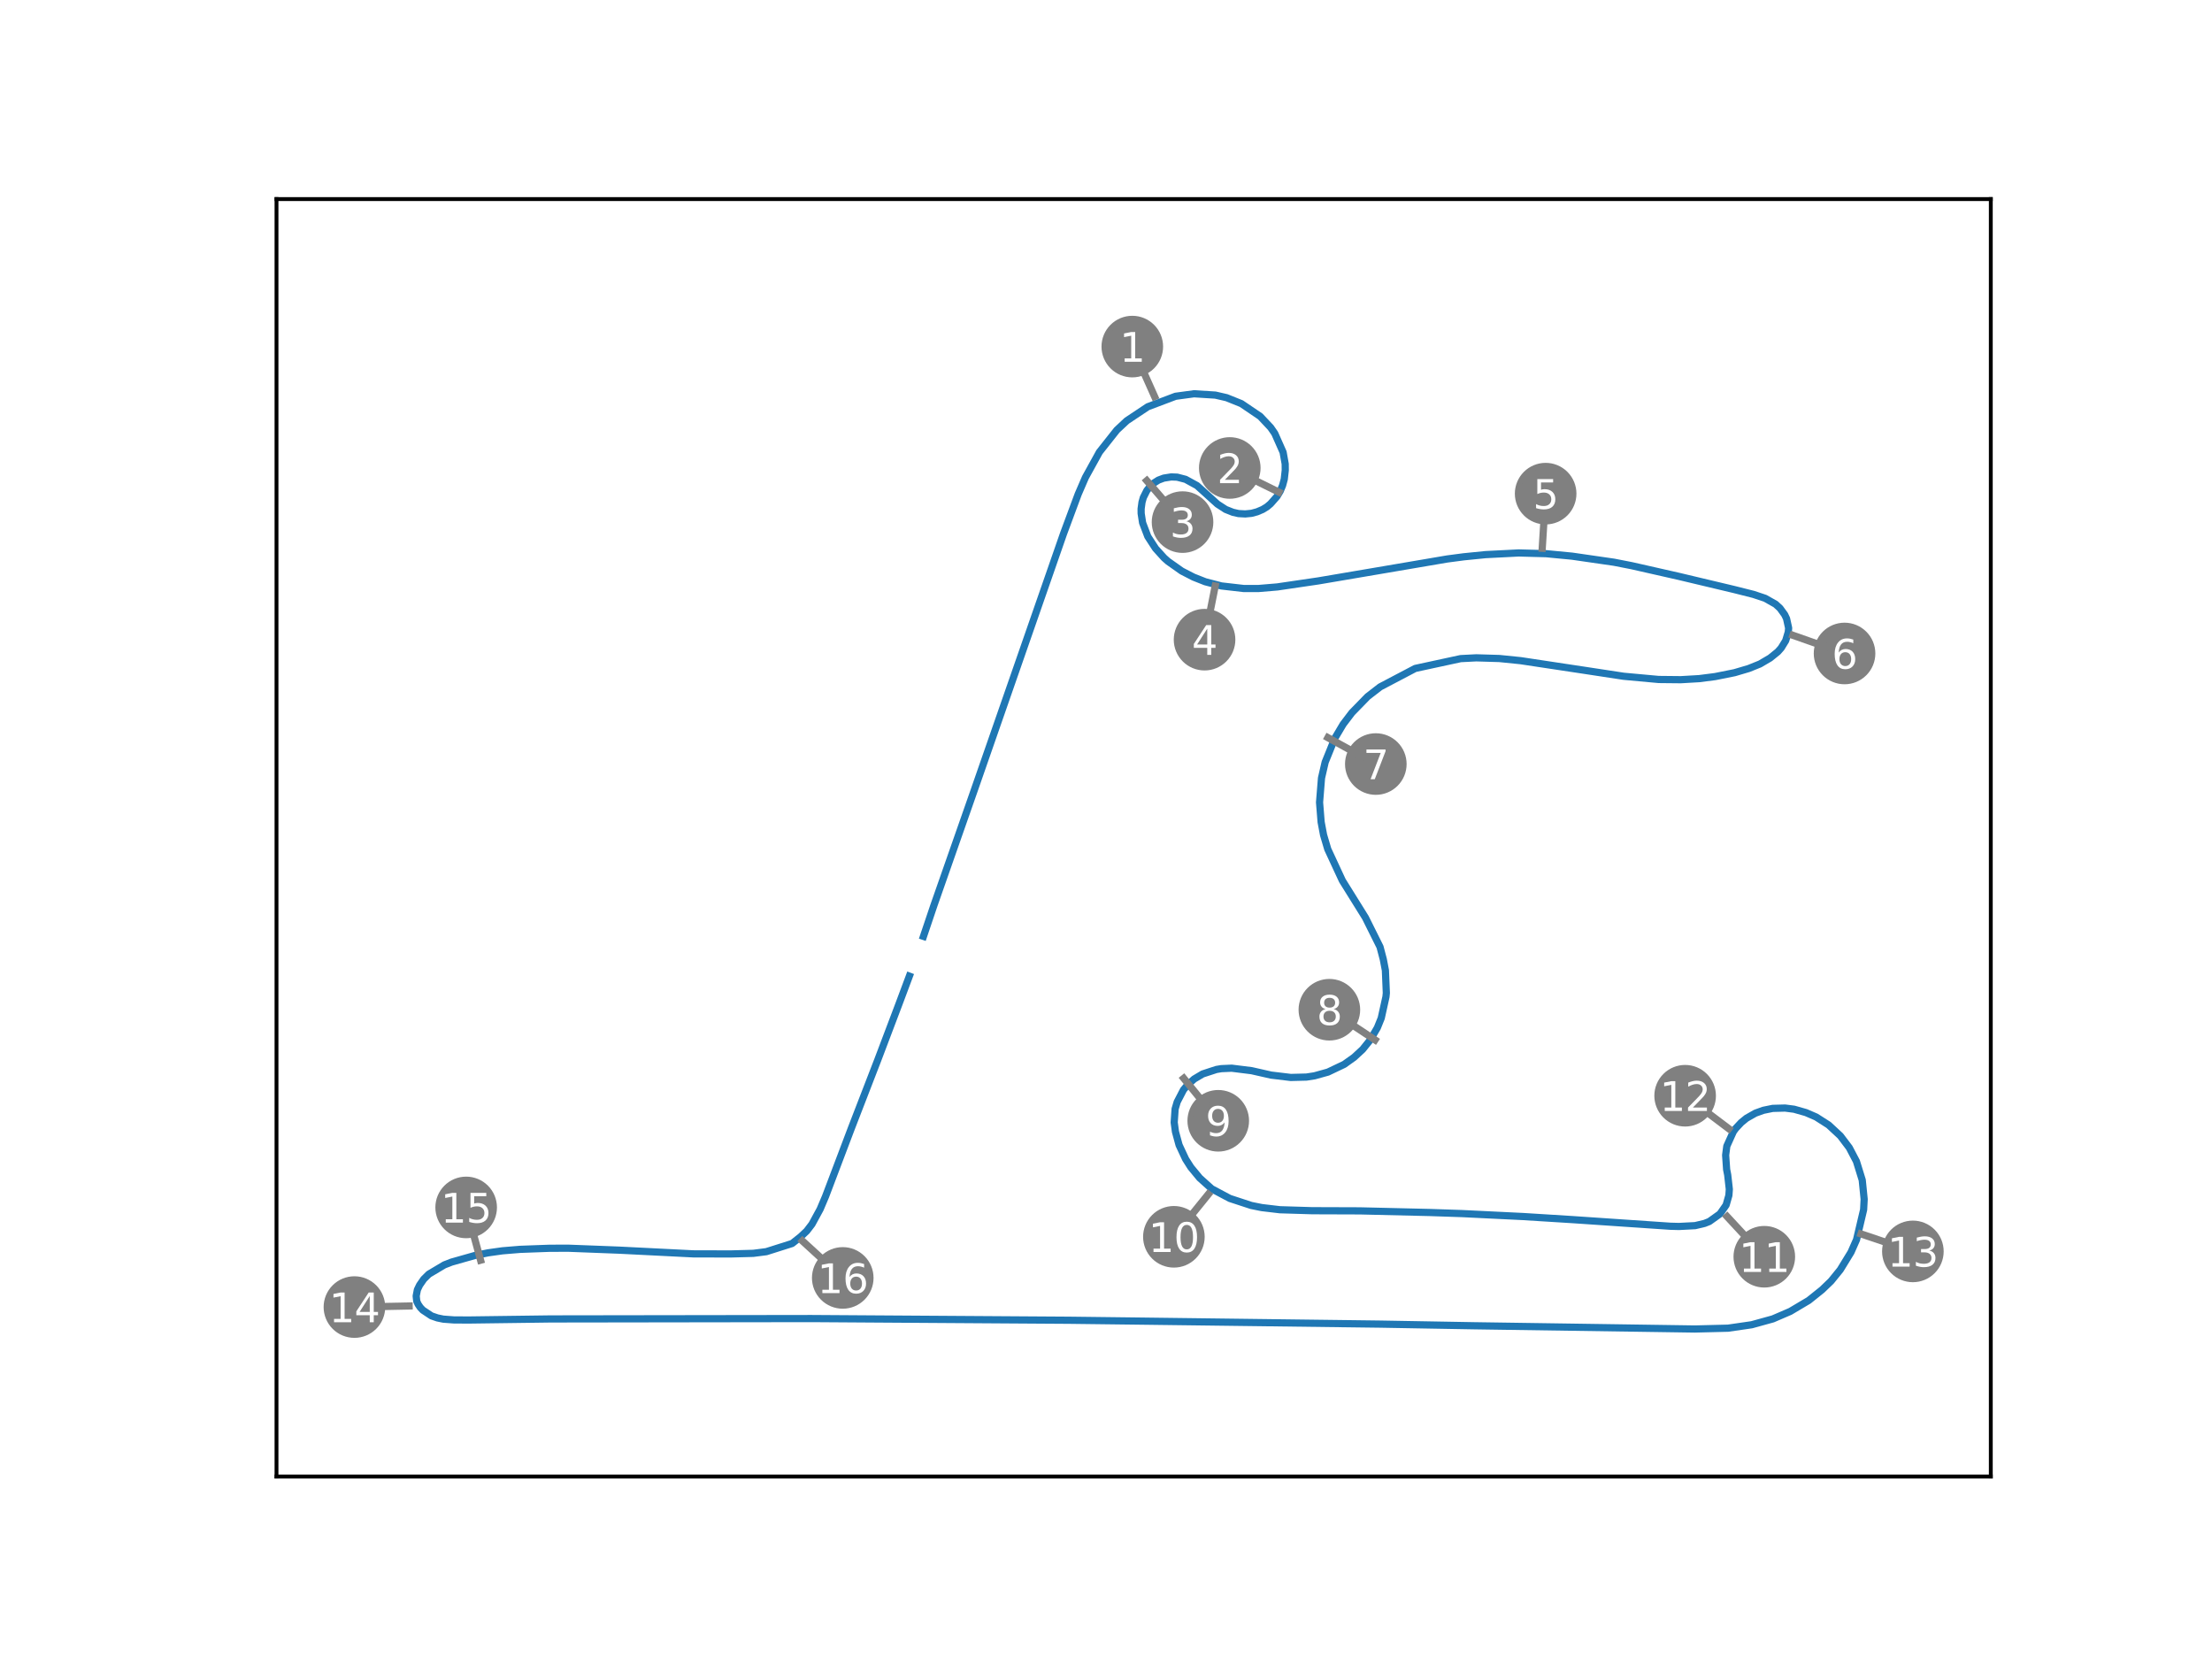 <?xml version="1.0" encoding="utf-8" standalone="no"?>
<!DOCTYPE svg PUBLIC "-//W3C//DTD SVG 1.1//EN"
  "http://www.w3.org/Graphics/SVG/1.1/DTD/svg11.dtd">
<svg xmlns:xlink="http://www.w3.org/1999/xlink" width="460.8pt" height="345.6pt" viewBox="0 0 460.8 345.6" xmlns="http://www.w3.org/2000/svg" version="1.1">
 <defs>
  <style type="text/css">*{stroke-linejoin: round; stroke-linecap: butt}</style>
 </defs>
 <g id="figure_1">
  <g id="patch_1">
   <path d="M 0 345.6 
L 460.8 345.6 
L 460.8 0 
L 0 0 
z
" style="fill: #ffffff"/>
  </g>
  <g id="axes_1">
   <g id="patch_2">
    <path d="M 57.6 307.584 
L 414.72 307.584 
L 414.72 41.472 
L 57.6 41.472 
z
" style="fill: #ffffff"/>
   </g>
   <g id="PathCollection_1">
    <defs>
     <path id="m6484df747d" d="M 0 5.916 
C 1.569 5.916 3.074 5.293 4.183 4.183 
C 5.293 3.074 5.916 1.569 5.916 0 
C 5.916 -1.569 5.293 -3.074 4.183 -4.183 
C 3.074 -5.293 1.569 -5.916 0 -5.916 
C -1.569 -5.916 -3.074 -5.293 -4.183 -4.183 
C -5.293 -3.074 -5.916 -1.569 -5.916 0 
C -5.916 1.569 -5.293 3.074 -4.183 4.183 
C -3.074 5.293 -1.569 5.916 0 5.916 
z
" style="stroke: #808080"/>
    </defs>
    <g clip-path="url(#p2a06fbf540)">
     <use xlink:href="#m6484df747d" x="235.879" y="72.2" style="fill: #808080; stroke: #808080"/>
    </g>
   </g>
   <g id="PathCollection_2">
    <g clip-path="url(#p2a06fbf540)">
     <use xlink:href="#m6484df747d" x="256.184" y="97.487" style="fill: #808080; stroke: #808080"/>
    </g>
   </g>
   <g id="PathCollection_3">
    <g clip-path="url(#p2a06fbf540)">
     <use xlink:href="#m6484df747d" x="246.344" y="108.765" style="fill: #808080; stroke: #808080"/>
    </g>
   </g>
   <g id="PathCollection_4">
    <g clip-path="url(#p2a06fbf540)">
     <use xlink:href="#m6484df747d" x="250.931" y="133.254" style="fill: #808080; stroke: #808080"/>
    </g>
   </g>
   <g id="PathCollection_5">
    <g clip-path="url(#p2a06fbf540)">
     <use xlink:href="#m6484df747d" x="321.985" y="102.835" style="fill: #808080; stroke: #808080"/>
    </g>
   </g>
   <g id="PathCollection_6">
    <g clip-path="url(#p2a06fbf540)">
     <use xlink:href="#m6484df747d" x="384.253" y="136.131" style="fill: #808080; stroke: #808080"/>
    </g>
   </g>
   <g id="PathCollection_7">
    <g clip-path="url(#p2a06fbf540)">
     <use xlink:href="#m6484df747d" x="286.607" y="159.164" style="fill: #808080; stroke: #808080"/>
    </g>
   </g>
   <g id="PathCollection_8">
    <g clip-path="url(#p2a06fbf540)">
     <use xlink:href="#m6484df747d" x="276.933" y="210.344" style="fill: #808080; stroke: #808080"/>
    </g>
   </g>
   <g id="PathCollection_9">
    <g clip-path="url(#p2a06fbf540)">
     <use xlink:href="#m6484df747d" x="253.783" y="233.479" style="fill: #808080; stroke: #808080"/>
    </g>
   </g>
   <g id="PathCollection_10">
    <g clip-path="url(#p2a06fbf540)">
     <use xlink:href="#m6484df747d" x="244.542" y="257.648" style="fill: #808080; stroke: #808080"/>
    </g>
   </g>
   <g id="PathCollection_11">
    <g clip-path="url(#p2a06fbf540)">
     <use xlink:href="#m6484df747d" x="367.537" y="261.802" style="fill: #808080; stroke: #808080"/>
    </g>
   </g>
   <g id="PathCollection_12">
    <g clip-path="url(#p2a06fbf540)">
     <use xlink:href="#m6484df747d" x="351.044" y="228.262" style="fill: #808080; stroke: #808080"/>
    </g>
   </g>
   <g id="PathCollection_13">
    <g clip-path="url(#p2a06fbf540)">
     <use xlink:href="#m6484df747d" x="398.487" y="260.691" style="fill: #808080; stroke: #808080"/>
    </g>
   </g>
   <g id="PathCollection_14">
    <g clip-path="url(#p2a06fbf540)">
     <use xlink:href="#m6484df747d" x="73.833" y="272.286" style="fill: #808080; stroke: #808080"/>
    </g>
   </g>
   <g id="PathCollection_15">
    <g clip-path="url(#p2a06fbf540)">
     <use xlink:href="#m6484df747d" x="97.11" y="251.529" style="fill: #808080; stroke: #808080"/>
    </g>
   </g>
   <g id="PathCollection_16">
    <g clip-path="url(#p2a06fbf540)">
     <use xlink:href="#m6484df747d" x="175.561" y="266.214" style="fill: #808080; stroke: #808080"/>
    </g>
   </g>
   <g id="matplotlib.axis_1"/>
   <g id="matplotlib.axis_2"/>
   <g id="line2d_1">
    <path d="M 192.373 195.063 
L 194.546 188.62 
L 202.913 164.73 
L 221.551 111.173 
L 224.6 102.962 
L 226.113 99.46 
L 229.027 94.178 
L 232.664 89.582 
L 234.739 87.641 
L 239.098 84.738 
L 244.894 82.55 
L 248.738 82.029 
L 253.18 82.305 
L 255.519 82.845 
L 258.6 84.085 
L 262.526 86.744 
L 264.697 89.051 
L 265.553 90.286 
L 267.295 94.216 
L 267.729 96.645 
L 267.744 97.96 
L 267.533 99.833 
L 267.182 101.127 
L 266.69 102.303 
L 265.996 103.455 
L 264.668 104.957 
L 263.942 105.573 
L 263.038 106.127 
L 261.874 106.622 
L 260.721 106.933 
L 259.414 107.062 
L 257.997 106.985 
L 256.837 106.72 
L 255.325 106.119 
L 253.624 105.014 
L 249.361 101.159 
L 246.974 99.853 
L 245.23 99.4 
L 243.984 99.352 
L 242.438 99.598 
L 241.324 100.016 
L 240.352 100.635 
L 239.608 101.32 
L 238.916 102.176 
L 238.175 103.651 
L 237.902 104.616 
L 237.717 105.99 
L 237.722 106.944 
L 238.024 108.907 
L 239.107 111.758 
L 240.724 114.248 
L 242.512 116.224 
L 243.323 116.942 
L 246.174 118.956 
L 248.617 120.216 
L 251.081 121.191 
L 254.43 122.061 
L 259.058 122.594 
L 262.124 122.601 
L 266.09 122.269 
L 274.622 121.015 
L 286.994 118.913 
L 301.448 116.45 
L 304.926 115.991 
L 309.46 115.538 
L 316.372 115.189 
L 322.089 115.342 
L 327.488 115.858 
L 336.209 117.119 
L 339.922 117.845 
L 349.754 120.072 
L 361.312 122.822 
L 365.282 123.824 
L 367.694 124.629 
L 369.884 125.861 
L 370.804 126.704 
L 371.781 128.045 
L 372.171 128.868 
L 372.605 130.835 
L 372.533 131.658 
L 371.992 133.454 
L 371.049 134.989 
L 370.345 135.781 
L 368.742 137.078 
L 366.633 138.317 
L 364.311 139.255 
L 361.35 140.132 
L 357.289 140.945 
L 353.968 141.371 
L 350.127 141.594 
L 345.537 141.548 
L 338.227 140.878 
L 329.917 139.612 
L 316.775 137.628 
L 312.363 137.181 
L 307.538 137.037 
L 304.278 137.203 
L 294.826 139.245 
L 287.519 143.088 
L 284.901 145.111 
L 281.641 148.457 
L 279.799 150.875 
L 278.077 153.779 
L 276.057 158.772 
L 275.294 162.081 
L 274.887 167.144 
L 275.215 171.243 
L 275.721 173.936 
L 276.598 176.897 
L 279.635 183.435 
L 284.438 191.147 
L 287.483 197.256 
L 288.165 199.846 
L 288.604 202.142 
L 288.8 206.862 
L 288.721 207.653 
L 287.737 212.097 
L 286.927 214.098 
L 285.416 216.676 
L 283.865 218.604 
L 282.089 220.25 
L 280.014 221.729 
L 276.632 223.338 
L 273.847 224.111 
L 272.156 224.372 
L 268.895 224.455 
L 264.786 223.961 
L 260.735 223.043 
L 256.588 222.524 
L 254.433 222.619 
L 253.399 222.79 
L 250.533 223.728 
L 248.763 224.78 
L 247.394 226.01 
L 246.54 227.032 
L 245.23 229.552 
L 244.799 231.011 
L 244.605 233.82 
L 244.868 235.758 
L 245.622 238.53 
L 246.985 241.454 
L 248.074 243.166 
L 249.916 245.395 
L 252.421 247.647 
L 256.175 249.65 
L 260.656 251.12 
L 262.843 251.561 
L 266.628 252.009 
L 273.345 252.212 
L 283.271 252.245 
L 297.86 252.587 
L 304.564 252.81 
L 317.316 253.428 
L 327.686 254.074 
L 347.965 255.448 
L 349.754 255.496 
L 353.128 255.323 
L 355.089 254.857 
L 356.077 254.465 
L 358.308 252.871 
L 359.582 251.035 
L 360.158 249.017 
L 360.25 247.745 
L 359.911 244.753 
L 359.689 243.63 
L 359.482 240.642 
L 359.725 238.762 
L 361.092 235.736 
L 361.577 235.073 
L 362.732 233.839 
L 363.827 232.947 
L 365.68 231.894 
L 367.348 231.292 
L 369.29 230.896 
L 371.862 230.827 
L 373.743 231.07 
L 376.198 231.767 
L 378.321 232.684 
L 380.933 234.353 
L 383.375 236.618 
L 385.232 239.074 
L 386.726 241.92 
L 387.937 245.831 
L 388.339 249.816 
L 388.226 251.998 
L 386.752 258.243 
L 385.595 260.862 
L 383.357 264.518 
L 381.451 266.867 
L 379.563 268.685 
L 376.789 270.906 
L 372.942 273.19 
L 369.319 274.751 
L 364.915 275.968 
L 359.992 276.684 
L 353.059 276.856 
L 307.026 276.178 
L 287.544 275.837 
L 237.403 275.208 
L 222.734 275.031 
L 169.043 274.679 
L 114.719 274.758 
L 97.614 274.983 
L 94.529 274.963 
L 92.352 274.8 
L 91.129 274.549 
L 89.885 274.121 
L 88.081 272.923 
L 87.55 272.36 
L 87.093 271.683 
L 86.814 271.067 
L 86.699 269.987 
L 86.949 268.682 
L 87.406 267.728 
L 88.275 266.472 
L 89.338 265.423 
L 92.57 263.5 
L 94.062 262.919 
L 98.926 261.539 
L 101.675 260.988 
L 104.667 260.566 
L 108.343 260.263 
L 114.523 260.036 
L 118.442 260.027 
L 129.024 260.431 
L 144.396 261.2 
L 152.21 261.22 
L 156.912 261.094 
L 159.639 260.745 
L 165.011 259.043 
L 166.802 257.624 
L 168.065 256.433 
L 169.148 255.016 
L 170.842 251.904 
L 171.974 249.242 
L 177.335 235.085 
L 182.853 220.813 
L 187.264 209.166 
L 189.439 203.349 
L 189.439 203.349 
" clip-path="url(#p2a06fbf540)" style="fill: none; stroke: #1f77b4; stroke-width: 1.5; stroke-linecap: square"/>
   </g>
   <g id="line2d_2">
    <path d="M 240.523 82.607 
L 235.879 72.2 
" clip-path="url(#p2a06fbf540)" style="fill: none; stroke: #808080; stroke-width: 1.5; stroke-linecap: square"/>
   </g>
   <g id="line2d_3">
    <path d="M 266.409 102.519 
L 256.184 97.487 
" clip-path="url(#p2a06fbf540)" style="fill: none; stroke: #808080; stroke-width: 1.5; stroke-linecap: square"/>
   </g>
   <g id="line2d_4">
    <path d="M 238.899 100.137 
L 246.344 108.765 
" clip-path="url(#p2a06fbf540)" style="fill: none; stroke: #808080; stroke-width: 1.5; stroke-linecap: square"/>
   </g>
   <g id="line2d_5">
    <path d="M 253.148 122.075 
L 250.931 133.254 
" clip-path="url(#p2a06fbf540)" style="fill: none; stroke: #808080; stroke-width: 1.5; stroke-linecap: square"/>
   </g>
   <g id="line2d_6">
    <path d="M 321.275 114.209 
L 321.985 102.835 
" clip-path="url(#p2a06fbf540)" style="fill: none; stroke: #808080; stroke-width: 1.5; stroke-linecap: square"/>
   </g>
   <g id="line2d_7">
    <path d="M 373.503 132.349 
L 384.253 136.131 
" clip-path="url(#p2a06fbf540)" style="fill: none; stroke: #808080; stroke-width: 1.5; stroke-linecap: square"/>
   </g>
   <g id="line2d_8">
    <path d="M 276.624 153.667 
L 286.607 159.164 
" clip-path="url(#p2a06fbf540)" style="fill: none; stroke: #808080; stroke-width: 1.5; stroke-linecap: square"/>
   </g>
   <g id="line2d_9">
    <path d="M 286.44 216.628 
L 276.933 210.344 
" clip-path="url(#p2a06fbf540)" style="fill: none; stroke: #808080; stroke-width: 1.5; stroke-linecap: square"/>
   </g>
   <g id="line2d_10">
    <path d="M 246.595 224.635 
L 253.783 233.479 
" clip-path="url(#p2a06fbf540)" style="fill: none; stroke: #808080; stroke-width: 1.5; stroke-linecap: square"/>
   </g>
   <g id="line2d_11">
    <path d="M 251.712 248.79 
L 244.542 257.648 
" clip-path="url(#p2a06fbf540)" style="fill: none; stroke: #808080; stroke-width: 1.5; stroke-linecap: square"/>
   </g>
   <g id="line2d_12">
    <path d="M 359.794 253.439 
L 367.537 261.802 
" clip-path="url(#p2a06fbf540)" style="fill: none; stroke: #808080; stroke-width: 1.5; stroke-linecap: square"/>
   </g>
   <g id="line2d_13">
    <path d="M 360.139 235.128 
L 351.044 228.262 
" clip-path="url(#p2a06fbf540)" style="fill: none; stroke: #808080; stroke-width: 1.5; stroke-linecap: square"/>
   </g>
   <g id="line2d_14">
    <path d="M 387.687 257.054 
L 398.487 260.691 
" clip-path="url(#p2a06fbf540)" style="fill: none; stroke: #808080; stroke-width: 1.5; stroke-linecap: square"/>
   </g>
   <g id="line2d_15">
    <path d="M 85.227 272.061 
L 73.833 272.286 
" clip-path="url(#p2a06fbf540)" style="fill: none; stroke: #808080; stroke-width: 1.5; stroke-linecap: square"/>
   </g>
   <g id="line2d_16">
    <path d="M 100.113 262.523 
L 97.11 251.529 
" clip-path="url(#p2a06fbf540)" style="fill: none; stroke: #808080; stroke-width: 1.5; stroke-linecap: square"/>
   </g>
   <g id="line2d_17">
    <path d="M 167.161 258.512 
L 175.561 266.214 
" clip-path="url(#p2a06fbf540)" style="fill: none; stroke: #808080; stroke-width: 1.5; stroke-linecap: square"/>
   </g>
   <g id="patch_3">
    <path d="M 57.6 307.584 
L 57.6 41.472 
" style="fill: none; stroke: #000000; stroke-width: 0.8; stroke-linejoin: miter; stroke-linecap: square"/>
   </g>
   <g id="patch_4">
    <path d="M 414.72 307.584 
L 414.72 41.472 
" style="fill: none; stroke: #000000; stroke-width: 0.8; stroke-linejoin: miter; stroke-linecap: square"/>
   </g>
   <g id="patch_5">
    <path d="M 57.6 307.584 
L 414.72 307.584 
" style="fill: none; stroke: #000000; stroke-width: 0.8; stroke-linejoin: miter; stroke-linecap: square"/>
   </g>
   <g id="patch_6">
    <path d="M 57.6 41.472 
L 414.72 41.472 
" style="fill: none; stroke: #000000; stroke-width: 0.8; stroke-linejoin: miter; stroke-linecap: square"/>
   </g>
   <g id="text_1">
    <!-- 1 -->
    <g style="fill: #ffffff" transform="translate(233.229 75.364) scale(0.083 -0.083)">
     <defs>
      <path id="DejaVuSans-31" d="M 794 531 
L 1825 531 
L 1825 4091 
L 703 3866 
L 703 4441 
L 1819 4666 
L 2450 4666 
L 2450 531 
L 3481 531 
L 3481 0 
L 794 0 
L 794 531 
z
" transform="scale(0.016)"/>
     </defs>
     <use xlink:href="#DejaVuSans-31"/>
    </g>
   </g>
   <g id="text_2">
    <!-- 2 -->
    <g style="fill: #ffffff" transform="translate(253.534 100.652) scale(0.083 -0.083)">
     <defs>
      <path id="DejaVuSans-32" d="M 1228 531 
L 3431 531 
L 3431 0 
L 469 0 
L 469 531 
Q 828 903 1448 1529 
Q 2069 2156 2228 2338 
Q 2531 2678 2651 2914 
Q 2772 3150 2772 3378 
Q 2772 3750 2511 3984 
Q 2250 4219 1831 4219 
Q 1534 4219 1204 4116 
Q 875 4013 500 3803 
L 500 4441 
Q 881 4594 1212 4672 
Q 1544 4750 1819 4750 
Q 2544 4750 2975 4387 
Q 3406 4025 3406 3419 
Q 3406 3131 3298 2873 
Q 3191 2616 2906 2266 
Q 2828 2175 2409 1742 
Q 1991 1309 1228 531 
z
" transform="scale(0.016)"/>
     </defs>
     <use xlink:href="#DejaVuSans-32"/>
    </g>
   </g>
   <g id="text_3">
    <!-- 3 -->
    <g style="fill: #ffffff" transform="translate(243.694 111.93) scale(0.083 -0.083)">
     <defs>
      <path id="DejaVuSans-33" d="M 2597 2516 
Q 3050 2419 3304 2112 
Q 3559 1806 3559 1356 
Q 3559 666 3084 287 
Q 2609 -91 1734 -91 
Q 1441 -91 1130 -33 
Q 819 25 488 141 
L 488 750 
Q 750 597 1062 519 
Q 1375 441 1716 441 
Q 2309 441 2620 675 
Q 2931 909 2931 1356 
Q 2931 1769 2642 2001 
Q 2353 2234 1838 2234 
L 1294 2234 
L 1294 2753 
L 1863 2753 
Q 2328 2753 2575 2939 
Q 2822 3125 2822 3475 
Q 2822 3834 2567 4026 
Q 2313 4219 1838 4219 
Q 1578 4219 1281 4162 
Q 984 4106 628 3988 
L 628 4550 
Q 988 4650 1302 4700 
Q 1616 4750 1894 4750 
Q 2613 4750 3031 4423 
Q 3450 4097 3450 3541 
Q 3450 3153 3228 2886 
Q 3006 2619 2597 2516 
z
" transform="scale(0.016)"/>
     </defs>
     <use xlink:href="#DejaVuSans-33"/>
    </g>
   </g>
   <g id="text_4">
    <!-- 4 -->
    <g style="fill: #ffffff" transform="translate(248.281 136.418) scale(0.083 -0.083)">
     <defs>
      <path id="DejaVuSans-34" d="M 2419 4116 
L 825 1625 
L 2419 1625 
L 2419 4116 
z
M 2253 4666 
L 3047 4666 
L 3047 1625 
L 3713 1625 
L 3713 1100 
L 3047 1100 
L 3047 0 
L 2419 0 
L 2419 1100 
L 313 1100 
L 313 1709 
L 2253 4666 
z
" transform="scale(0.016)"/>
     </defs>
     <use xlink:href="#DejaVuSans-34"/>
    </g>
   </g>
   <g id="text_5">
    <!-- 5 -->
    <g style="fill: #ffffff" transform="translate(319.336 105.999) scale(0.083 -0.083)">
     <defs>
      <path id="DejaVuSans-35" d="M 691 4666 
L 3169 4666 
L 3169 4134 
L 1269 4134 
L 1269 2991 
Q 1406 3038 1543 3061 
Q 1681 3084 1819 3084 
Q 2600 3084 3056 2656 
Q 3513 2228 3513 1497 
Q 3513 744 3044 326 
Q 2575 -91 1722 -91 
Q 1428 -91 1123 -41 
Q 819 9 494 109 
L 494 744 
Q 775 591 1075 516 
Q 1375 441 1709 441 
Q 2250 441 2565 725 
Q 2881 1009 2881 1497 
Q 2881 1984 2565 2268 
Q 2250 2553 1709 2553 
Q 1456 2553 1204 2497 
Q 953 2441 691 2322 
L 691 4666 
z
" transform="scale(0.016)"/>
     </defs>
     <use xlink:href="#DejaVuSans-35"/>
    </g>
   </g>
   <g id="text_6">
    <!-- 6 -->
    <g style="fill: #ffffff" transform="translate(381.603 139.296) scale(0.083 -0.083)">
     <defs>
      <path id="DejaVuSans-36" d="M 2113 2584 
Q 1688 2584 1439 2293 
Q 1191 2003 1191 1497 
Q 1191 994 1439 701 
Q 1688 409 2113 409 
Q 2538 409 2786 701 
Q 3034 994 3034 1497 
Q 3034 2003 2786 2293 
Q 2538 2584 2113 2584 
z
M 3366 4563 
L 3366 3988 
Q 3128 4100 2886 4159 
Q 2644 4219 2406 4219 
Q 1781 4219 1451 3797 
Q 1122 3375 1075 2522 
Q 1259 2794 1537 2939 
Q 1816 3084 2150 3084 
Q 2853 3084 3261 2657 
Q 3669 2231 3669 1497 
Q 3669 778 3244 343 
Q 2819 -91 2113 -91 
Q 1303 -91 875 529 
Q 447 1150 447 2328 
Q 447 3434 972 4092 
Q 1497 4750 2381 4750 
Q 2619 4750 2861 4703 
Q 3103 4656 3366 4563 
z
" transform="scale(0.016)"/>
     </defs>
     <use xlink:href="#DejaVuSans-36"/>
    </g>
   </g>
   <g id="text_7">
    <!-- 7 -->
    <g style="fill: #ffffff" transform="translate(283.957 162.329) scale(0.083 -0.083)">
     <defs>
      <path id="DejaVuSans-37" d="M 525 4666 
L 3525 4666 
L 3525 4397 
L 1831 0 
L 1172 0 
L 2766 4134 
L 525 4134 
L 525 4666 
z
" transform="scale(0.016)"/>
     </defs>
     <use xlink:href="#DejaVuSans-37"/>
    </g>
   </g>
   <g id="text_8">
    <!-- 8 -->
    <g style="fill: #ffffff" transform="translate(274.283 213.509) scale(0.083 -0.083)">
     <defs>
      <path id="DejaVuSans-38" d="M 2034 2216 
Q 1584 2216 1326 1975 
Q 1069 1734 1069 1313 
Q 1069 891 1326 650 
Q 1584 409 2034 409 
Q 2484 409 2743 651 
Q 3003 894 3003 1313 
Q 3003 1734 2745 1975 
Q 2488 2216 2034 2216 
z
M 1403 2484 
Q 997 2584 770 2862 
Q 544 3141 544 3541 
Q 544 4100 942 4425 
Q 1341 4750 2034 4750 
Q 2731 4750 3128 4425 
Q 3525 4100 3525 3541 
Q 3525 3141 3298 2862 
Q 3072 2584 2669 2484 
Q 3125 2378 3379 2068 
Q 3634 1759 3634 1313 
Q 3634 634 3220 271 
Q 2806 -91 2034 -91 
Q 1263 -91 848 271 
Q 434 634 434 1313 
Q 434 1759 690 2068 
Q 947 2378 1403 2484 
z
M 1172 3481 
Q 1172 3119 1398 2916 
Q 1625 2713 2034 2713 
Q 2441 2713 2670 2916 
Q 2900 3119 2900 3481 
Q 2900 3844 2670 4047 
Q 2441 4250 2034 4250 
Q 1625 4250 1398 4047 
Q 1172 3844 1172 3481 
z
" transform="scale(0.016)"/>
     </defs>
     <use xlink:href="#DejaVuSans-38"/>
    </g>
   </g>
   <g id="text_9">
    <!-- 9 -->
    <g style="fill: #ffffff" transform="translate(251.133 236.643) scale(0.083 -0.083)">
     <defs>
      <path id="DejaVuSans-39" d="M 703 97 
L 703 672 
Q 941 559 1184 500 
Q 1428 441 1663 441 
Q 2288 441 2617 861 
Q 2947 1281 2994 2138 
Q 2813 1869 2534 1725 
Q 2256 1581 1919 1581 
Q 1219 1581 811 2004 
Q 403 2428 403 3163 
Q 403 3881 828 4315 
Q 1253 4750 1959 4750 
Q 2769 4750 3195 4129 
Q 3622 3509 3622 2328 
Q 3622 1225 3098 567 
Q 2575 -91 1691 -91 
Q 1453 -91 1209 -44 
Q 966 3 703 97 
z
M 1959 2075 
Q 2384 2075 2632 2365 
Q 2881 2656 2881 3163 
Q 2881 3666 2632 3958 
Q 2384 4250 1959 4250 
Q 1534 4250 1286 3958 
Q 1038 3666 1038 3163 
Q 1038 2656 1286 2365 
Q 1534 2075 1959 2075 
z
" transform="scale(0.016)"/>
     </defs>
     <use xlink:href="#DejaVuSans-39"/>
    </g>
   </g>
   <g id="text_10">
    <!-- 10 -->
    <g style="fill: #ffffff" transform="translate(239.242 260.813) scale(0.083 -0.083)">
     <defs>
      <path id="DejaVuSans-30" d="M 2034 4250 
Q 1547 4250 1301 3770 
Q 1056 3291 1056 2328 
Q 1056 1369 1301 889 
Q 1547 409 2034 409 
Q 2525 409 2770 889 
Q 3016 1369 3016 2328 
Q 3016 3291 2770 3770 
Q 2525 4250 2034 4250 
z
M 2034 4750 
Q 2819 4750 3233 4129 
Q 3647 3509 3647 2328 
Q 3647 1150 3233 529 
Q 2819 -91 2034 -91 
Q 1250 -91 836 529 
Q 422 1150 422 2328 
Q 422 3509 836 4129 
Q 1250 4750 2034 4750 
z
" transform="scale(0.016)"/>
     </defs>
     <use xlink:href="#DejaVuSans-31"/>
     <use xlink:href="#DejaVuSans-30" x="63.623"/>
    </g>
   </g>
   <g id="text_11">
    <!-- 11 -->
    <g style="fill: #ffffff" transform="translate(362.237 264.967) scale(0.083 -0.083)">
     <use xlink:href="#DejaVuSans-31"/>
     <use xlink:href="#DejaVuSans-31" x="63.623"/>
    </g>
   </g>
   <g id="text_12">
    <!-- 12 -->
    <g style="fill: #ffffff" transform="translate(345.744 231.427) scale(0.083 -0.083)">
     <use xlink:href="#DejaVuSans-31"/>
     <use xlink:href="#DejaVuSans-32" x="63.623"/>
    </g>
   </g>
   <g id="text_13">
    <!-- 13 -->
    <g style="fill: #ffffff" transform="translate(393.187 263.856) scale(0.083 -0.083)">
     <use xlink:href="#DejaVuSans-31"/>
     <use xlink:href="#DejaVuSans-33" x="63.623"/>
    </g>
   </g>
   <g id="text_14">
    <!-- 14 -->
    <g style="fill: #ffffff" transform="translate(68.533 275.451) scale(0.083 -0.083)">
     <use xlink:href="#DejaVuSans-31"/>
     <use xlink:href="#DejaVuSans-34" x="63.623"/>
    </g>
   </g>
   <g id="text_15">
    <!-- 15 -->
    <g style="fill: #ffffff" transform="translate(91.81 254.694) scale(0.083 -0.083)">
     <use xlink:href="#DejaVuSans-31"/>
     <use xlink:href="#DejaVuSans-35" x="63.623"/>
    </g>
   </g>
   <g id="text_16">
    <!-- 16 -->
    <g style="fill: #ffffff" transform="translate(170.261 269.379) scale(0.083 -0.083)">
     <use xlink:href="#DejaVuSans-31"/>
     <use xlink:href="#DejaVuSans-36" x="63.623"/>
    </g>
   </g>
  </g>
 </g>
 <defs>
  <clipPath id="p2a06fbf540">
   <rect x="57.6" y="41.472" width="357.12" height="266.112"/>
  </clipPath>
 </defs>
</svg>
